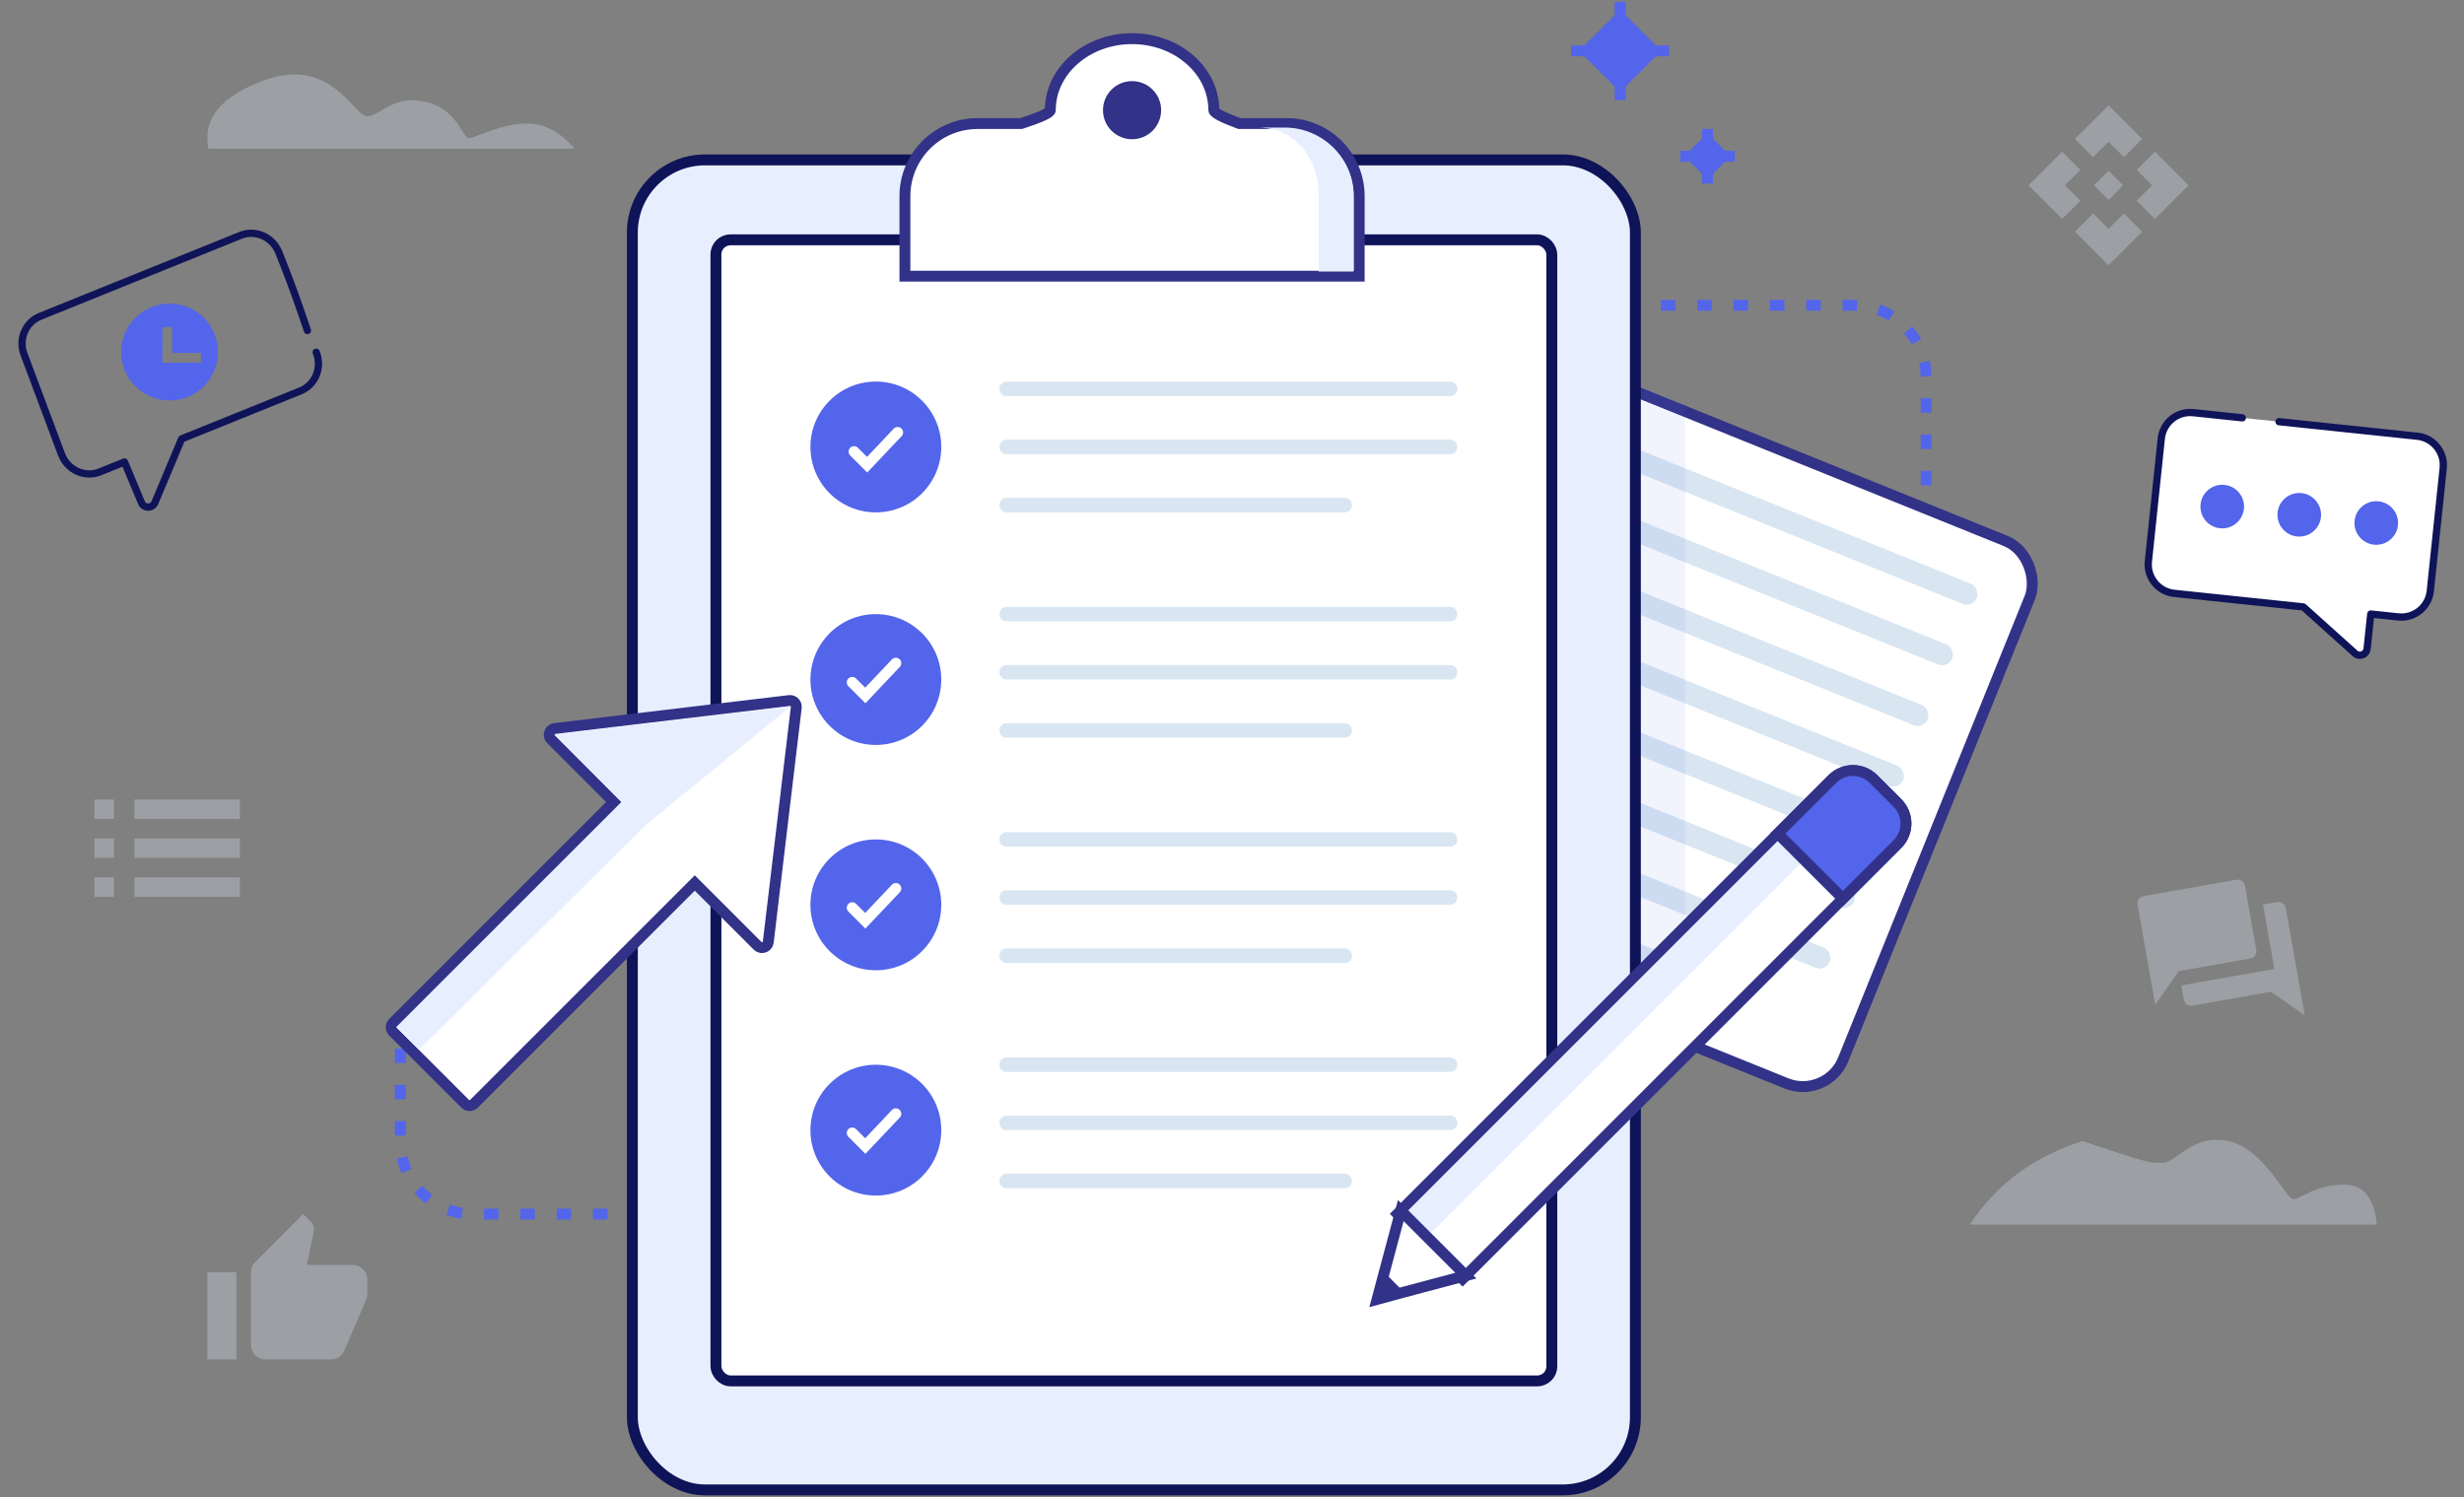 <?xml version="1.0" encoding="UTF-8"?>
<svg width="339px" height="206px" viewBox="0 0 339 206" version="1.1" xmlns="http://www.w3.org/2000/svg" xmlns:xlink="http://www.w3.org/1999/xlink">
    <rect x="0" y="0" width="339" height="206" fill="#808080" stroke="none"/>
    <title>工作列表</title>
    <g id="页面-1" stroke="none" stroke-width="1" fill="none" fill-rule="evenodd">
        <g id="新主题缺省图" transform="translate(-86, -87)">
            <g id="工作列表" transform="translate(87, 88)">
                <path d="M212.5,41 L254,41 C259.523,41 264,45.477 264,51 L264,76.46 L264,76.46 L212.5,76.46 L212.5,41 Z" id="矩形" stroke="#5365EA" stroke-width="1.5" stroke-dasharray="2,3"></path>
                <path d="M54.084,166.05 L54.084,144.05 L95.584,144.05 C101.107,144.05 105.584,148.527 105.584,154.05 L105.584,166.05 L105.584,166.05 L88.339,166.05" id="路径" stroke="#5365EA" stroke-width="1.5" stroke-dasharray="2,3" transform="translate(79.834, 155.05) scale(-1, -1) translate(-79.834, -155.05) "></path>
                <g id="编组-22" transform="translate(234.836, 99.29) rotate(22) translate(-234.836, -99.29) translate(200.836, 56.29)">
                    <rect id="矩形" stroke="#323288" stroke-width="1.5" fill="#FFFFFF" x="4.54747351e-13" y="4" width="67.5" height="80.5" rx="6"></rect>
                    <rect id="矩形" fill="#D9E6F2" x="6.25" y="11.25" width="54.5" height="3" rx="1.5"></rect>
                    <rect id="矩形" fill="#D9E6F2" x="6.25" y="47.25" width="54.5" height="3" rx="1.5"></rect>
                    <rect id="矩形" fill="#D9E6F2" x="6.25" y="20.25" width="54.5" height="3" rx="1.5"></rect>
                    <rect id="矩形" fill="#D9E6F2" x="6.25" y="56.25" width="54.5" height="3" rx="1.5"></rect>
                    <rect id="矩形" fill="#D9E6F2" x="6.25" y="29.25" width="54.5" height="3" rx="1.5"></rect>
                    <rect id="矩形" fill="#D9E6F2" x="6.25" y="65.25" width="54.5" height="3" rx="1.5"></rect>
                    <rect id="矩形" fill="#D9E6F2" x="6.25" y="38.25" width="54.5" height="3" rx="1.5"></rect>
                    <rect id="矩形" fill="#D9E6F2" x="6.25" y="74.25" width="40" height="3" rx="1.5"></rect>
                    <path d="M23.625,-1.146 C23.915,-1.077 24.204,-0.985 24.49,-0.87 L29.625,1.205 L29.625,88.026 L23.625,85.602 L23.625,-1.146 Z" id="路径" fill-opacity="0.08" fill="#5365EA" transform="translate(26.625, 43.44) rotate(-22) translate(-26.625, -43.44) "></path>
                </g>
                <g id="编组-13" transform="translate(86, 4.32)">
                    <rect id="矩形" stroke="#0F1358" stroke-width="1.5" fill="#E7EFFF" x="0" y="16.68" width="138" height="183" rx="10"></rect>
                    <rect id="矩形" stroke="#0F1358" stroke-width="1.5" fill="#FFFFFF" x="11.5" y="27.68" width="115" height="157" rx="2"></rect>
                    <path d="M83.5,11.68 L90,11.68 C95.523,11.68 100,16.158 100,21.68 L100,32.68 L37.5,32.68 L37.5,21.68 C37.5,16.158 41.977,11.68 47.5,11.68 L53.5,11.68 C56.167,10.81 57.5,10.197 57.5,9.84 C57.5,4.406 62.537,2.27373675e-13 68.75,2.27373675e-13 C74.963,2.27373675e-13 80,4.406 80,9.84 C80,10.197 81.167,10.81 83.5,11.68 Z" id="路径" stroke="#323288" stroke-width="1.5" fill="#FFFFFF"></path>
                    <path d="M89.773,12.236 C94.983,12.236 99.206,16.46 99.206,21.669 L99.206,32.046 L94.433,32.046 L94.433,21.669 C94.433,16.548 91.352,12.38 86.264,12.24 L89.773,12.236 Z" id="路径" fill="#E7EFFF"></path>
                    <circle id="椭圆形" fill="#323288" cx="68.75" cy="9.84" r="4"></circle>
                    <g id="编组-25" transform="translate(24.5, 47.18)">
                        <g id="编组-19">
                            <circle id="椭圆形" fill="#5365EA" cx="9" cy="9" r="9"></circle>
                            <path d="M11.455,6.485 C11.74,6.184 12.214,6.171 12.515,6.455 C12.789,6.714 12.825,7.13 12.615,7.429 L12.545,7.515 L7.815,12.516 L5.47,10.17 C5.177,9.877 5.177,9.403 5.47,9.11 C5.736,8.843 6.153,8.819 6.446,9.037 L6.53,9.11 L7.785,10.364 L11.455,6.485 Z" id="直线-6" fill="#FFFFFF" fill-rule="nonzero"></path>
                            <path d="M88.045,0 C88.573,0 89,0.448 89,1 C89,1.513 88.632,1.936 88.157,1.993 L88.045,2 L26.955,2 C26.427,2 26,1.552 26,1 C26,0.487 26.368,0.064 26.843,0.007 L26.955,0 L88.045,0 Z" id="路径" fill="#D9E6F2" fill-rule="nonzero"></path>
                            <path d="M88.045,8 C88.573,8 89,8.448 89,9 C89,9.513 88.632,9.936 88.157,9.993 L88.045,10 L26.955,10 C26.427,10 26,9.552 26,9 C26,8.487 26.368,8.064 26.843,8.007 L26.955,8 L88.045,8 Z" id="路径" fill="#D9E6F2" fill-rule="nonzero"></path>
                            <path d="M73.562,16 C74.082,16 74.504,16.448 74.504,17 C74.504,17.513 74.14,17.936 73.672,17.993 L73.562,18 L26.942,18 C26.422,18 26,17.552 26,17 C26,16.487 26.364,16.064 26.832,16.007 L26.942,16 L73.562,16 Z" id="路径" fill="#D9E6F2" fill-rule="nonzero"></path>
                        </g>
                        <g id="编组-19" transform="translate(0, 31)">
                            <circle id="椭圆形" fill="#5365EA" cx="9" cy="10" r="9"></circle>
                            <path d="M11.205,7.235 C11.49,6.934 11.964,6.921 12.265,7.205 C12.539,7.464 12.575,7.88 12.365,8.179 L12.295,8.265 L7.565,13.266 L5.22,10.92 C4.927,10.627 4.927,10.153 5.22,9.86 C5.486,9.593 5.903,9.569 6.196,9.787 L6.28,9.86 L7.535,11.114 L11.205,7.235 Z" id="直线-6" fill="#FFFFFF" fill-rule="nonzero"></path>
                            <path d="M88.045,0 C88.573,0 89,0.448 89,1 C89,1.513 88.632,1.936 88.157,1.993 L88.045,2 L26.955,2 C26.427,2 26,1.552 26,1 C26,0.487 26.368,0.064 26.843,0.007 L26.955,0 L88.045,0 Z" id="路径" fill="#D9E6F2" fill-rule="nonzero"></path>
                            <path d="M88.045,8 C88.573,8 89,8.448 89,9 C89,9.513 88.632,9.936 88.157,9.993 L88.045,10 L26.955,10 C26.427,10 26,9.552 26,9 C26,8.487 26.368,8.064 26.843,8.007 L26.955,8 L88.045,8 Z" id="路径" fill="#D9E6F2" fill-rule="nonzero"></path>
                            <path d="M73.562,16 C74.082,16 74.504,16.448 74.504,17 C74.504,17.513 74.14,17.936 73.672,17.993 L73.562,18 L26.942,18 C26.422,18 26,17.552 26,17 C26,16.487 26.364,16.064 26.832,16.007 L26.942,16 L73.562,16 Z" id="路径" fill="#D9E6F2" fill-rule="nonzero"></path>
                        </g>
                        <g id="编组-19" transform="translate(0, 62)">
                            <circle id="椭圆形" fill="#5365EA" cx="9" cy="10" r="9"></circle>
                            <path d="M11.205,7.235 C11.49,6.934 11.964,6.921 12.265,7.205 C12.539,7.464 12.575,7.88 12.365,8.179 L12.295,8.265 L7.565,13.266 L5.22,10.92 C4.927,10.627 4.927,10.153 5.22,9.86 C5.486,9.593 5.903,9.569 6.196,9.787 L6.28,9.86 L7.535,11.114 L11.205,7.235 Z" id="直线-6" fill="#FFFFFF" fill-rule="nonzero"></path>
                            <path d="M88.045,0 C88.573,0 89,0.448 89,1 C89,1.513 88.632,1.936 88.157,1.993 L88.045,2 L26.955,2 C26.427,2 26,1.552 26,1 C26,0.487 26.368,0.064 26.843,0.007 L26.955,0 L88.045,0 Z" id="路径" fill="#D9E6F2" fill-rule="nonzero"></path>
                            <path d="M88.045,8 C88.573,8 89,8.448 89,9 C89,9.513 88.632,9.936 88.157,9.993 L88.045,10 L26.955,10 C26.427,10 26,9.552 26,9 C26,8.487 26.368,8.064 26.843,8.007 L26.955,8 L88.045,8 Z" id="路径" fill="#D9E6F2" fill-rule="nonzero"></path>
                            <path d="M73.562,16 C74.082,16 74.504,16.448 74.504,17 C74.504,17.513 74.14,17.936 73.672,17.993 L73.562,18 L26.942,18 C26.422,18 26,17.552 26,17 C26,16.487 26.364,16.064 26.832,16.007 L26.942,16 L73.562,16 Z" id="路径" fill="#D9E6F2" fill-rule="nonzero"></path>
                        </g>
                        <g id="编组-19" transform="translate(0, 93)">
                            <circle id="椭圆形" fill="#5365EA" cx="9" cy="10" r="9"></circle>
                            <path d="M11.205,7.235 C11.49,6.934 11.964,6.921 12.265,7.205 C12.539,7.464 12.575,7.88 12.365,8.179 L12.295,8.265 L7.565,13.266 L5.22,10.92 C4.927,10.627 4.927,10.153 5.22,9.86 C5.486,9.593 5.903,9.569 6.196,9.787 L6.28,9.86 L7.535,11.114 L11.205,7.235 Z" id="直线-6" fill="#FFFFFF" fill-rule="nonzero"></path>
                            <path d="M88.045,0 C88.573,0 89,0.448 89,1 C89,1.513 88.632,1.936 88.157,1.993 L88.045,2 L26.955,2 C26.427,2 26,1.552 26,1 C26,0.487 26.368,0.064 26.843,0.007 L26.955,0 L88.045,0 Z" id="路径" fill="#D9E6F2" fill-rule="nonzero"></path>
                            <path d="M88.045,8 C88.573,8 89,8.448 89,9 C89,9.513 88.632,9.936 88.157,9.993 L88.045,10 L26.955,10 C26.427,10 26,9.552 26,9 C26,8.487 26.368,8.064 26.843,8.007 L26.955,8 L88.045,8 Z" id="路径" fill="#D9E6F2" fill-rule="nonzero"></path>
                            <path d="M73.562,16 C74.082,16 74.504,16.448 74.504,17 C74.504,17.513 74.14,17.936 73.672,17.993 L73.562,18 L26.942,18 C26.422,18 26,17.552 26,17 C26,16.487 26.364,16.064 26.832,16.007 L26.942,16 L73.562,16 Z" id="路径" fill="#D9E6F2" fill-rule="nonzero"></path>
                        </g>
                    </g>
                </g>
                <g id="编组-12" transform="translate(223.282, 142.718) rotate(-225) translate(-223.282, -142.718) translate(173.782, 136.218)">
                    <path d="M4,0 L88.608,0 L88.608,0 L88.608,12.658 L4,12.658 C1.791,12.658 2.705415e-16,10.867 0,8.658 L0,4 C-2.705415e-16,1.791 1.791,4.05812251e-16 4,0 Z" id="矩形" stroke="#323288" stroke-width="1.5" fill="#FFFFFF"></path>
                    <path d="M2.922,7.521 L89.315,7.521 L89.315,7.521 L89.315,11.951 L2.922,11.951 C1.699,11.951 0.707,10.959 0.707,9.736 C0.707,8.513 1.699,7.521 2.922,7.521 Z" id="矩形" fill="#E7EFFF"></path>
                    <polygon id="矩形" stroke="#323288" stroke-width="1.5" fill="#FFFFFF" transform="translate(93.45, 6.329) scale(-1, 1) translate(-93.45, -6.329) " points="98.926 0 98.926 12.658 91.309 8.256 87.975 6.329 91.309 4.418"></polygon>
                    <polygon id="矩形" fill="#323288" transform="translate(97.259, 6.337) scale(-1, 1) translate(-97.259, -6.337) " points="98.926 8.256 95.591 6.329 98.926 4.418"></polygon>
                    <path d="M4,0 L14.613,0 L14.613,0 L14.613,12.658 L4,12.658 C1.791,12.658 -1.73547709e-16,10.867 0,8.658 L0,4 C-7.1463071e-16,1.791 1.791,-4.82366169e-16 4,0 Z" id="矩形" stroke="#323288" stroke-width="1.5" fill="#5365EA"></path>
                </g>
                <path d="M82.63,85.417 C83.008,85.119 83.555,85.185 83.852,85.563 L83.852,85.563 L103.938,111.092 C104.058,111.245 104.124,111.435 104.124,111.63 C104.124,112.111 103.734,112.501 103.254,112.501 L103.254,112.501 L91.044,112.5 L91.044,155.448 C91.044,155.928 90.655,156.318 90.174,156.318 L76.163,156.318 C75.682,156.318 75.292,155.928 75.292,155.448 L75.292,112.5 L63.083,112.501 C62.927,112.501 62.774,112.459 62.641,112.38 L62.545,112.314 C62.167,112.017 62.102,111.47 62.399,111.092 L62.399,111.092 L82.484,85.563 C82.527,85.508 82.576,85.459 82.63,85.417 Z" id="Combined-Shape" stroke="#323288" stroke-width="1.5" fill="#FFFFFF" transform="translate(83.168, 120.774) scale(-1, 1) rotate(-45) translate(-83.168, -120.774) "></path>
                <polygon id="路径-2" fill="#E7EFFF" points="84.51 109.366 87.88 112.5 56.649 143.423 53.517 140.337"></polygon>
                <g id="编组-21" transform="translate(215.898, 0)">
                    <line x1="0" y1="6" x2="12" y2="6" id="直线-8" stroke="#5365EA" stroke-width="1.5" stroke-linecap="square"></line>
                    <line x1="0" y1="6" x2="12" y2="6" id="直线-8" stroke="#5365EA" stroke-width="1.5" stroke-linecap="square" transform="translate(6, 6) rotate(90) translate(-6, -6) "></line>
                    <rect id="矩形" fill="#5365EA" transform="translate(6, 6) rotate(45) translate(-6, -6) " x="2" y="2" width="8" height="8"></rect>
                </g>
                <g id="编组-21" transform="translate(230.916, 17.5)" stroke="#5365EA">
                    <line x1="0" y1="3" x2="6" y2="3" id="直线-8" stroke-width="1.5" stroke-linecap="square"></line>
                    <polygon id="矩形" fill="#5365EA" transform="translate(3, 3) rotate(45) translate(-3, -3) " points="1.25 1.25 4.75 1.25 4.75 4.75 1.25 4.75"></polygon>
                    <line x1="1.00280713e-15" y1="3" x2="6" y2="3" id="直线-8" stroke-width="1.5" stroke-linecap="square" transform="translate(3, 3) rotate(90) translate(-3, -3) "></line>
                </g>
                <g id="编组-23" transform="translate(24.182, 50.847) rotate(-22) translate(-24.182, -50.847) translate(4.682, 35.347)">
                    <path d="M37.756,19.224 C37.756,21.501 35.965,23.346 33.756,23.346 L16.125,23.346 L9.418,30.107 C9.264,30.262 9.064,30.362 8.85,30.392 L8.72,30.403 C8.207,30.408 7.78,30.027 7.717,29.531 L7.709,29.414 L7.638,23.346 L4,23.346 C1.791,23.346 0,21.501 0,19.224 L0.375,4.542 C0.375,2.265 2.165,0.419 4.375,0.419 L34.131,0.419 C36.34,0.419 38.131,2.265 38.131,4.542 C38.131,11.035 37.756,15.473 37.756,16.002" id="路径" stroke="#0F1358" stroke-linecap="round" stroke-linejoin="round"></path>
                    <g id="info_black_24dp" transform="translate(11.065, 3.646)">
                        <polygon id="路径" points="0 0 16 0 16 16 0 16"></polygon>
                        <path d="M8,1.333 C4.32,1.333 1.333,4.32 1.333,8 C1.333,11.68 4.32,14.667 8,14.667 C11.68,14.667 14.667,11.68 14.667,8 C14.667,4.32 11.68,1.333 8,1.333 Z M8.363,4.454 L9.599,4.953 L7.77,9.481 L6.533,8.981 L8.363,4.454 Z M11.958,9.739 L11.459,10.976 L7.766,9.484 L8.266,8.247 L11.958,9.739 Z" id="形状" fill="#5365EA" fill-rule="nonzero"></path>
                    </g>
                </g>
                <g id="编组-24" transform="translate(316.544, 72.502) rotate(5) translate(-316.544, -72.502) translate(297.044, 57.002)"></g>
                <g id="编组-26" transform="translate(314.544, 72.815) rotate(6) translate(-314.544, -72.815) translate(295.044, 57.315)">
                    <path d="M15.867,3.55271368e-15 C19.18,3.55271368e-15 25.557,3.55271368e-15 35,3.55271368e-15 C37.209,3.55271368e-15 39,1.791 39,4 L39,21 C39,23.209 37.209,25 35,25 L31.185,25 L31.185,29.803 C31.185,29.972 31.142,30.137 31.062,30.284 L30.994,30.391 C30.695,30.803 30.139,30.92 29.704,30.68 L29.598,30.613 L21.862,25 L4,25 C1.791,25 3.55271368e-15,23.209 3.55271368e-15,21 L3.55271368e-15,4 C3.55271368e-15,1.791 1.791,3.55271368e-15 4,3.55271368e-15 C7.018,3.55271368e-15 9.281,3.55271368e-15 10.79,3.55271368e-15" id="路径" stroke="#0F1358" fill="#FFFFFF" stroke-linecap="round" stroke-linejoin="round"></path>
                    <path d="M30.629,9.466 C32.286,9.466 33.629,10.809 33.629,12.466 C33.629,14.122 32.286,15.466 30.629,15.466 C28.972,15.466 27.629,14.122 27.629,12.466 C27.629,10.809 28.972,9.466 30.629,9.466 Z M19.975,9.45 C21.632,9.45 22.975,10.793 22.975,12.45 C22.975,14.107 21.632,15.45 19.975,15.45 C18.318,15.45 16.975,14.107 16.975,12.45 C16.975,10.793 18.318,9.45 19.975,9.45 Z M9.32,9.435 C10.977,9.435 12.32,10.778 12.32,12.435 C12.32,14.091 10.977,15.435 9.32,15.435 C7.664,15.435 6.32,14.091 6.32,12.435 C6.32,10.778 7.664,9.435 9.32,9.435 Z" id="形状结合" fill="#5365EA"></path>
                </g>
                <path d="M291.094,24.5 L289.094,26.5 L287.094,24.5 L289.094,22.5 L291.094,24.5 Z M289.094,18.5 L291.214,20.62 L293.714,18.12 L289.094,13.5 L284.474,18.12 L286.974,20.62 L289.094,18.5 Z M283.094,24.5 L285.214,22.38 L282.714,19.88 L278.094,24.5 L282.714,29.12 L285.214,26.62 L283.094,24.5 Z M295.094,24.5 L292.974,26.62 L295.474,29.12 L300.094,24.5 L295.474,19.88 L292.974,22.38 L295.094,24.5 Z M289.094,30.5 L286.974,28.38 L284.474,30.88 L289.094,35.5 L293.714,30.88 L291.214,28.38 L289.094,30.5 Z" id="形状" fill-opacity="0.32" fill="#D9E6F2" fill-rule="nonzero"></path>
                <g opacity="0.32" transform="translate(12, 109)" fill="#D9E6F2" fill-rule="nonzero" id="形状">
                    <path d="M0,0.011 L2.677,0.011 L2.677,2.688 L0,2.688 L0,0.011 Z M5.5,0.011 L20,0.011 L20,2.688 L5.5,2.688 L5.5,0.011 Z M0,5.361 L2.677,5.361 L2.677,8.038 L0,8.038 L0,5.361 Z M5.5,5.361 L20,5.361 L20,8.038 L5.5,8.038 L5.5,5.361 Z M0,10.711 L2.677,10.711 L2.677,13.388 L0,13.388 L0,10.711 Z M5.5,10.711 L20,10.711 L20,13.388 L5.5,13.388 L5.5,10.711 Z"></path>
                </g>
                <path d="M313.5,124.59 L311.5,124.59 L311.5,133.59 L298.5,133.59 L298.5,135.59 C298.5,136.14 298.95,136.59 299.5,136.59 L310.5,136.59 L314.5,140.59 L314.5,125.59 C314.5,125.04 314.05,124.59 313.5,124.59 Z M309.5,130.59 L309.5,121.59 C309.5,121.04 309.05,120.59 308.5,120.59 L295.5,120.59 C294.95,120.59 294.5,121.04 294.5,121.59 L294.5,135.59 L298.5,131.59 L308.5,131.59 C309.05,131.59 309.5,131.14 309.5,130.59 Z" id="形状" fill-opacity="0.32" fill="#D9E6F2" fill-rule="nonzero" transform="translate(304.5, 130.59) rotate(-10) translate(-304.5, -130.59) "></path>
                <path d="M27.528,186.05 L31.528,186.05 L31.528,174.05 L27.528,174.05 L27.528,186.05 Z M49.528,175.05 C49.528,173.95 48.628,173.05 47.528,173.05 L41.218,173.05 L42.168,168.48 L42.198,168.16 C42.198,167.75 42.028,167.37 41.758,167.1 L40.698,166.05 L34.118,172.64 C33.748,173 33.528,173.5 33.528,174.05 L33.528,184.05 C33.528,185.15 34.428,186.05 35.528,186.05 L44.528,186.05 C45.358,186.05 46.068,185.55 46.368,184.83 L49.388,177.78 C49.478,177.55 49.528,177.31 49.528,177.05 L49.528,175.05 Z" id="形状" fill-opacity="0.32" fill="#D9E6F2" fill-rule="nonzero"></path>
                <path d="M270,167.5 L326,167.5 C325.667,163.833 324.167,162 321.5,162 C317.5,162 315.5,164 314.5,164 C313.5,164 310.5,157 305.5,156 C300.5,155 298.5,159 296.5,159 C294.5,159 294.5,159 285.5,156 C278.781,158.155 273.615,161.988 270,167.5 Z" id="直线-9" fill-opacity="0.32" fill="#D9E6F2"></path>
                <path d="M27.679,19.463 L78.053,19.463 C76.083,17.154 73.899,16 71.5,16 C67.902,16 64.4,18 63.5,18 C62.6,18 61.998,14 57.5,13 C53.002,12 51.299,15 49.5,15 C47.701,15 44.566,6.767 35.5,10 C29.456,12.155 26.849,15.309 27.679,19.463 Z" id="直线-9" fill-opacity="0.32" fill="#D9E6F2"></path>
                <polygon id="路径-3" fill="#E7EFFF" points="84.51 109.366 75.349 100.059 107.762 96.22 87.88 112.5"></polygon>
            </g>
        </g>
    </g>
</svg>
